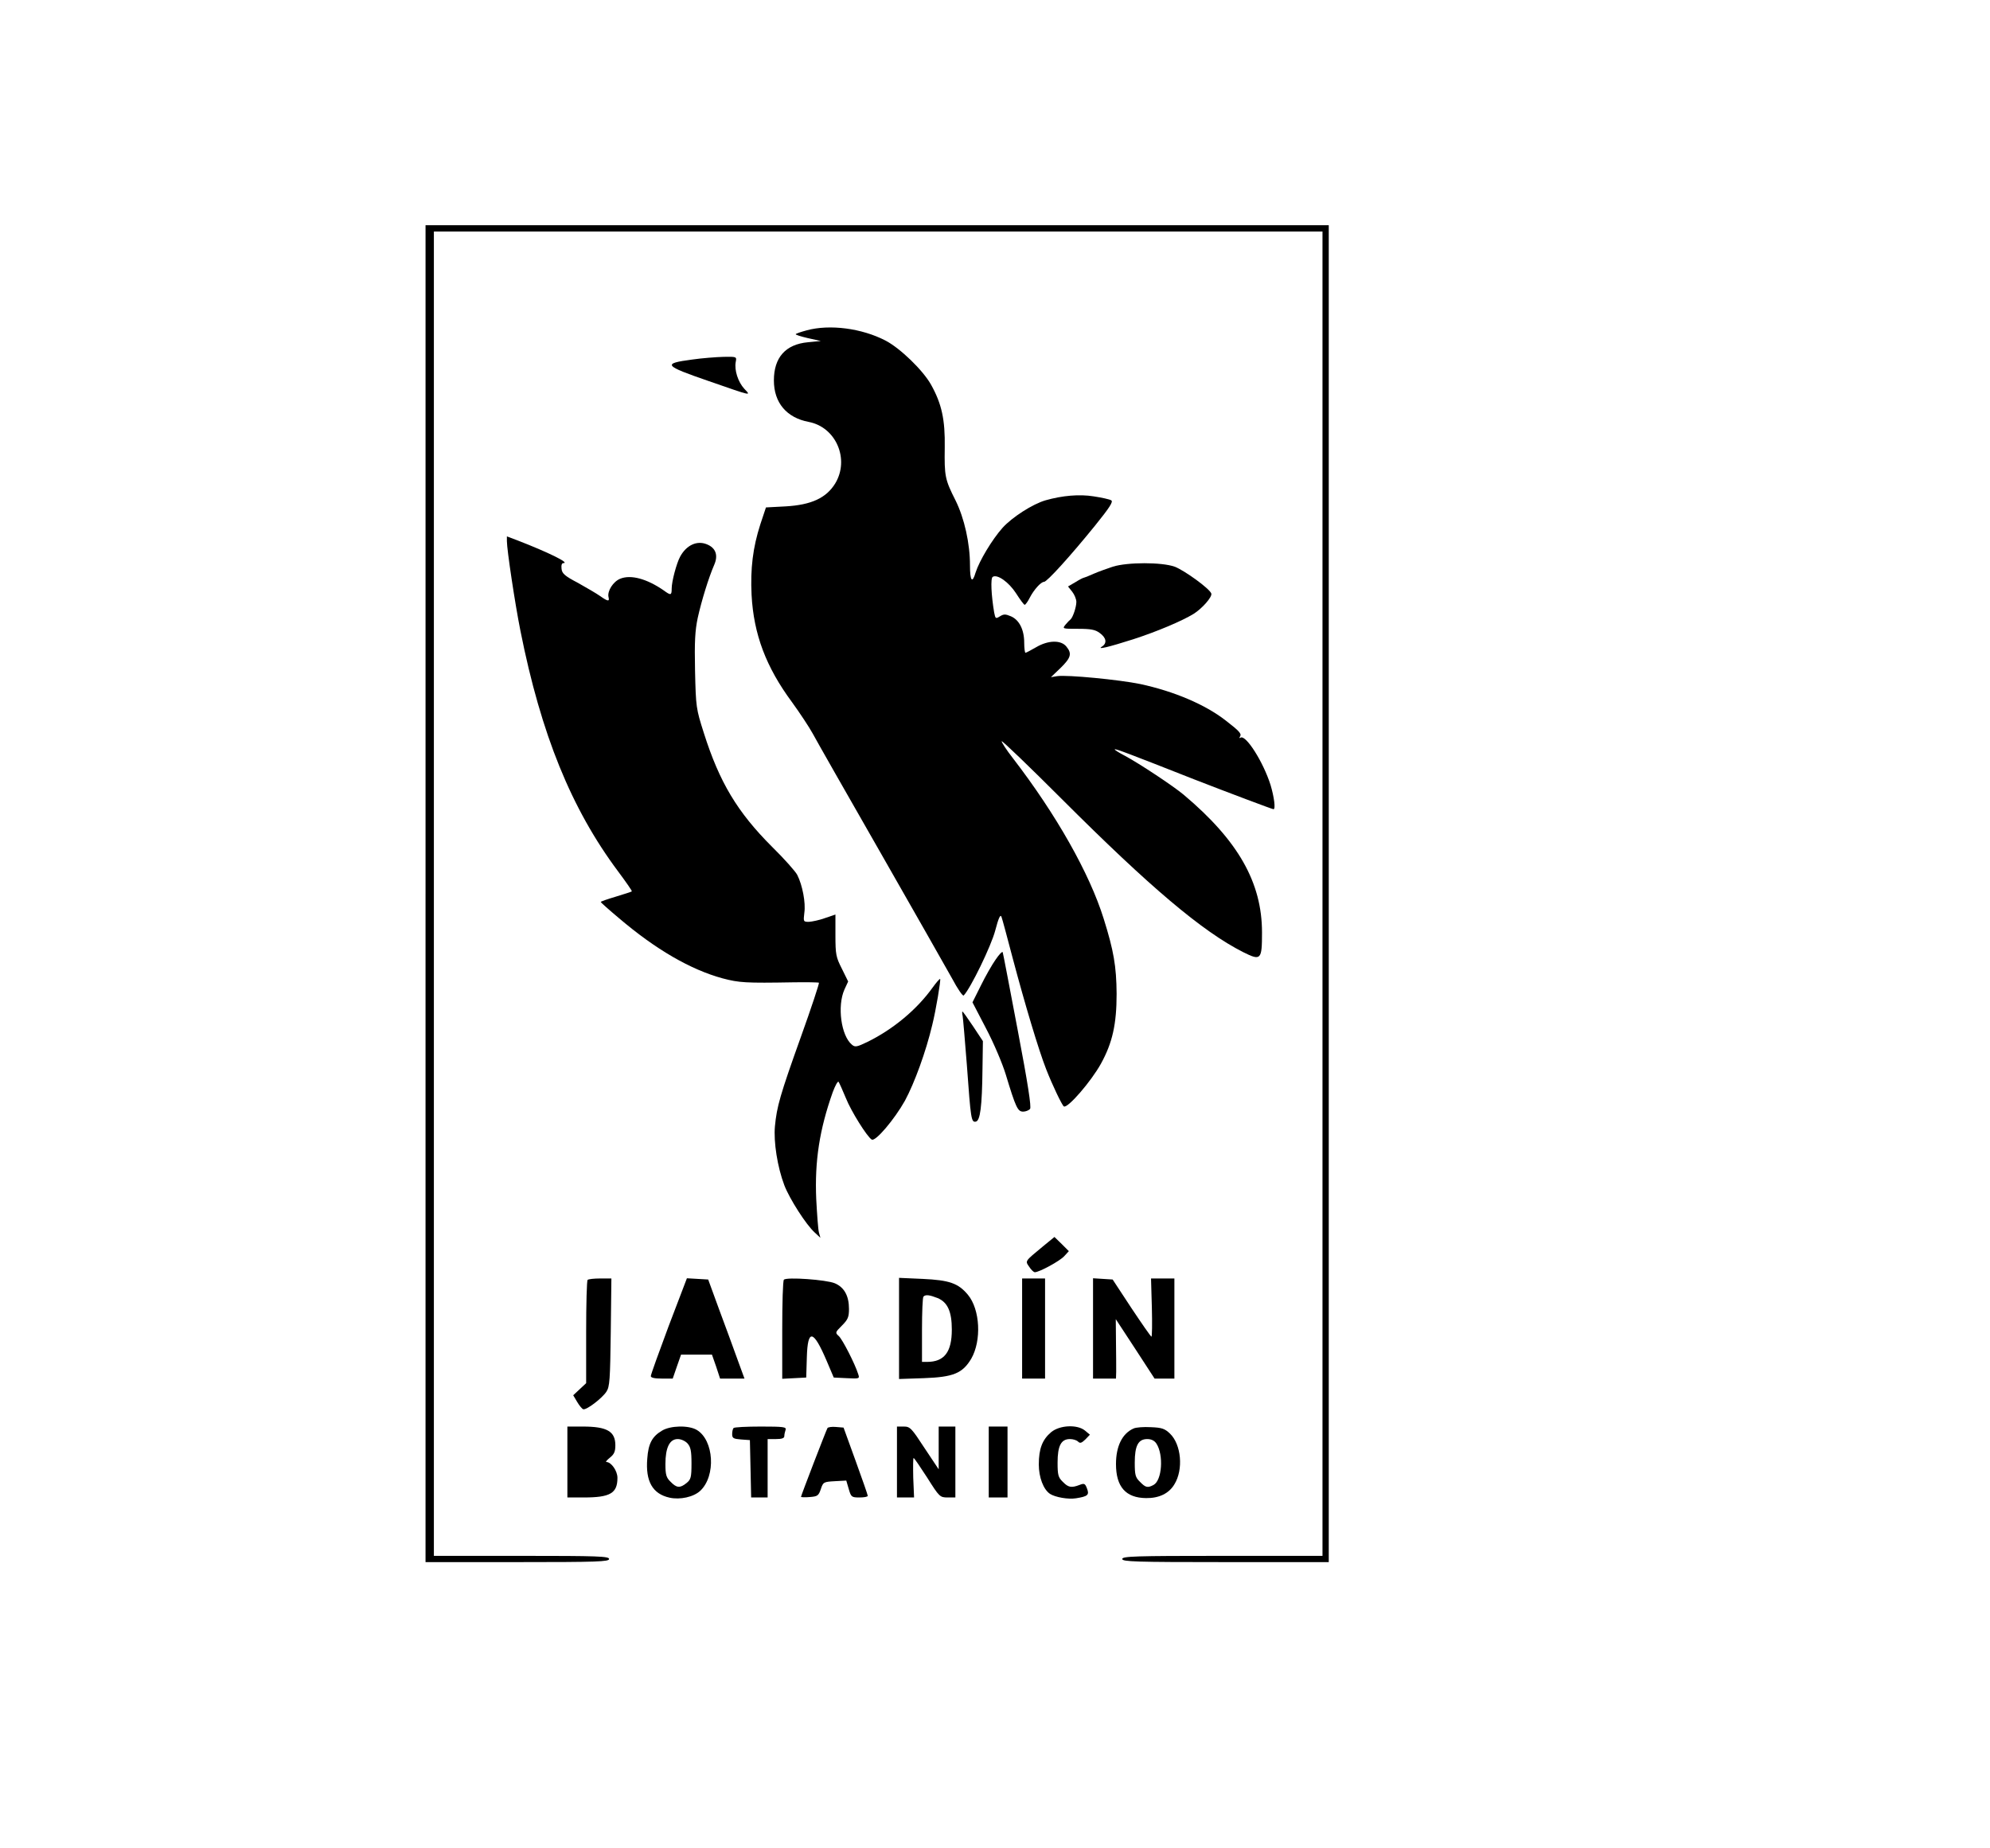 <?xml version="1.0" standalone="no"?>
<!DOCTYPE svg PUBLIC "-//W3C//DTD SVG 20010904//EN"
 "http://www.w3.org/TR/2001/REC-SVG-20010904/DTD/svg10.dtd">
<svg version="1.0" xmlns="http://www.w3.org/2000/svg"
 width="954pt" height="886pt" viewBox="0 0 954 886"
 preserveAspectRatio="xMidYMid meet">
<g transform="translate(0,886) scale(0.1,-0.1)"
fill="#000000" stroke="none">
<path d="M2040 4575 l0 -3205 440 0 c384 0 440 2 440 15 0 13 -53 15 -420 15
l-420 0 0 3175 0 3175 2130 0 2130 0 0 -3175 0 -3175 -480 0 c-420 0 -480 -2
-480 -15 0 -13 62 -15 495 -15 l495 0 0 3205 0 3205 -2165 0 -2165 0 0 -3205z"/>
<path d="M3867 7276 c-26 -7 -50 -15 -52 -18 -3 -3 23 -11 57 -19 l63 -14 -62
-6 c-107 -10 -163 -73 -163 -183 0 -107 61 -179 167 -199 131 -25 197 -179
127 -295 -43 -70 -115 -103 -238 -110 l-94 -5 -27 -81 c-36 -112 -48 -212 -42
-338 10 -189 69 -346 194 -515 37 -51 82 -119 99 -150 17 -32 164 -290 326
-573 162 -283 316 -555 343 -603 26 -49 51 -85 55 -80 33 34 132 238 151 311
16 61 25 80 30 66 4 -10 28 -100 54 -199 59 -222 124 -439 160 -531 30 -77 76
-173 85 -179 18 -11 131 120 178 205 55 100 75 189 75 335 -1 132 -14 207 -62
360 -68 218 -228 500 -434 768 -33 42 -57 80 -55 83 3 3 133 -122 289 -278
423 -423 673 -634 868 -733 86 -43 91 -38 91 94 0 240 -115 441 -375 660 -50
42 -213 150 -282 187 -29 15 -51 29 -49 31 3 4 64 -19 381 -144 157 -61 374
-143 380 -143 11 0 3 59 -14 116 -35 111 -119 243 -144 227 -6 -4 -7 -1 -2 6
8 13 -4 26 -70 77 -98 76 -246 139 -408 174 -102 21 -350 45 -399 38 l-30 -5
46 44 c50 49 56 69 28 103 -26 32 -87 31 -146 -4 -24 -14 -47 -26 -50 -26 -3
0 -6 22 -6 48 0 63 -24 110 -64 127 -26 11 -34 11 -52 0 -21 -13 -22 -12 -28
18 -14 82 -18 165 -7 171 22 14 77 -25 112 -79 19 -30 37 -54 41 -55 4 0 15
15 24 33 20 39 54 77 69 77 14 0 124 121 244 269 71 88 89 116 78 122 -8 5
-45 13 -84 19 -69 11 -150 4 -231 -19 -62 -18 -160 -81 -206 -132 -50 -56
-111 -158 -129 -214 -16 -55 -27 -41 -27 34 0 106 -27 226 -69 311 -51 101
-54 116 -52 255 2 132 -14 208 -66 301 -38 68 -147 174 -218 211 -114 59 -267
79 -378 49z"/>
<path d="M3318 7136 c-144 -19 -136 -29 79 -103 213 -74 204 -72 171 -37 -30
33 -48 89 -41 128 5 26 5 26 -58 25 -35 -1 -103 -6 -151 -13z"/>
<path d="M2430 6266 c0 -42 39 -301 65 -431 99 -497 244 -853 468 -1153 38
-51 68 -94 66 -96 -2 -2 -37 -13 -76 -25 -40 -12 -73 -23 -73 -26 0 -2 39 -37
88 -78 175 -149 342 -246 496 -288 80 -21 109 -23 339 -19 65 1 120 0 123 -2
2 -3 -36 -119 -86 -258 -101 -282 -116 -336 -125 -430 -7 -75 12 -196 45 -283
25 -65 104 -189 146 -227 l27 -25 -7 25 c-4 14 -9 86 -13 160 -8 184 16 335
79 513 12 32 24 54 28 50 3 -4 19 -39 35 -78 25 -63 102 -186 124 -199 18 -11
109 97 159 186 46 85 101 236 131 363 18 72 42 217 38 221 -2 2 -18 -16 -36
-41 -76 -106 -189 -200 -313 -261 -50 -24 -59 -26 -74 -13 -52 43 -71 185 -36
264 l18 39 -30 61 c-28 55 -31 68 -31 160 l0 100 -50 -17 c-27 -10 -62 -17
-77 -18 -27 0 -27 1 -22 44 7 47 -9 132 -34 181 -8 16 -62 77 -121 135 -166
166 -252 309 -327 546 -37 116 -38 124 -42 297 -3 141 0 193 13 255 18 81 52
192 79 254 20 46 7 81 -35 98 -48 20 -99 -4 -129 -60 -17 -32 -40 -118 -40
-152 0 -33 -4 -34 -38 -9 -81 56 -158 77 -209 56 -34 -14 -62 -59 -56 -87 6
-23 -2 -23 -40 4 -17 12 -65 40 -106 63 -63 33 -77 45 -79 68 -2 17 1 27 9 27
33 0 -73 52 -223 110 l-48 18 0 -22z"/>
<path d="M5335 6143 c-27 -9 -69 -24 -92 -34 -24 -11 -45 -19 -47 -19 -3 0
-21 -9 -40 -21 l-36 -21 20 -25 c11 -14 20 -36 20 -49 0 -25 -17 -75 -28 -84
-4 -3 -15 -14 -24 -25 -16 -20 -15 -20 60 -20 61 0 83 -4 104 -20 32 -23 36
-49 11 -65 -28 -17 31 -3 150 35 114 37 232 87 288 121 42 26 91 82 86 98 -7
23 -130 112 -176 129 -62 22 -225 22 -296 0z"/>
<path d="M4773 4259 c-17 -24 -49 -80 -71 -125 l-40 -80 65 -125 c36 -68 78
-167 94 -219 49 -162 58 -180 84 -180 12 0 27 6 33 13 7 8 -10 120 -59 377
-38 200 -70 369 -72 374 -2 6 -17 -10 -34 -35z"/>
<path d="M4615 3988 c2 -13 11 -117 20 -233 19 -263 21 -277 43 -273 21 4 30
71 32 254 l2 132 -47 71 c-26 39 -49 71 -51 71 -2 0 -2 -10 1 -22z"/>
<path d="M5000 2884 c-88 -73 -86 -69 -66 -98 9 -14 21 -26 27 -26 21 0 119
53 141 77 l22 24 -34 34 -35 34 -55 -45z"/>
<path d="M2817 2723 c-4 -3 -7 -116 -7 -251 l0 -244 -31 -29 -31 -29 19 -32
c10 -17 23 -33 29 -35 15 -5 90 52 111 84 16 24 18 57 21 285 l3 258 -54 0
c-29 0 -57 -3 -60 -7z"/>
<path d="M3206 2503 c-47 -126 -86 -234 -86 -241 0 -8 18 -12 53 -12 l52 0 20
58 20 57 74 0 74 0 20 -57 19 -58 58 0 59 0 -34 93 c-18 50 -57 157 -87 237
l-53 145 -51 3 -51 3 -87 -228z"/>
<path d="M3758 2724 c-5 -4 -8 -113 -8 -241 l0 -234 58 3 57 3 3 98 c4 137 31
132 95 -18 l34 -80 62 -3 c61 -3 63 -3 55 20 -15 48 -75 166 -93 182 -18 16
-17 18 15 50 29 29 34 41 34 80 0 63 -23 104 -68 123 -40 17 -232 31 -244 17z"/>
<path d="M4310 2490 l0 -242 118 4 c142 5 186 23 228 93 50 87 43 236 -16 307
-46 55 -88 70 -217 76 l-113 5 0 -243z m185 146 c48 -20 68 -65 68 -151 0
-108 -36 -155 -119 -155 l-24 0 0 153 c0 85 3 157 7 160 10 11 30 8 68 -7z"/>
<path d="M4900 2490 l0 -240 55 0 55 0 0 240 0 240 -55 0 -55 0 0 -240z"/>
<path d="M5240 2491 l0 -241 55 0 55 0 1 33 c0 17 0 82 -1 142 l-1 110 93
-142 93 -143 48 0 47 0 0 240 0 240 -56 0 -56 0 4 -140 c2 -77 1 -140 -2 -139
-3 0 -46 62 -96 137 l-90 137 -47 3 -47 3 0 -240z"/>
<path d="M2720 1850 l0 -170 79 0 c126 0 161 20 161 94 0 34 -30 76 -53 76 -5
0 2 9 17 21 20 16 26 29 26 59 0 67 -40 90 -156 90 l-74 0 0 -170z"/>
<path d="M3173 2000 c-47 -28 -65 -62 -70 -134 -9 -108 25 -169 107 -187 50
-11 115 3 147 33 76 71 66 243 -17 292 -39 23 -127 21 -167 -4z m123 -61 c15
-17 19 -36 19 -96 0 -67 -3 -77 -24 -94 -31 -25 -47 -24 -76 6 -21 20 -25 34
-25 85 0 79 20 120 59 120 16 0 36 -9 47 -21z"/>
<path d="M3517 2013 c-4 -3 -7 -17 -7 -29 0 -20 6 -23 43 -26 l42 -3 3 -137 3
-138 39 0 40 0 0 140 0 140 40 0 c28 0 40 4 40 14 0 8 3 21 6 30 5 14 -9 16
-118 16 -69 0 -128 -3 -131 -7z"/>
<path d="M3967 2013 c-6 -10 -127 -324 -127 -330 0 -2 19 -3 42 -1 37 3 42 6
53 38 11 34 14 35 67 38 l55 3 12 -41 c11 -38 14 -40 51 -40 22 0 40 3 40 8 0
4 -26 79 -58 167 l-58 160 -36 3 c-20 2 -38 -1 -41 -5z"/>
<path d="M4300 1850 l0 -170 41 0 41 0 -4 95 c-1 52 -1 95 2 94 3 0 32 -43 65
-94 58 -92 61 -95 98 -95 l37 0 0 170 0 170 -40 0 -40 0 0 -102 0 -103 -68
102 c-62 95 -69 103 -99 103 l-33 0 0 -170z"/>
<path d="M4740 1850 l0 -170 45 0 45 0 0 170 0 170 -45 0 -45 0 0 -170z"/>
<path d="M5039 1993 c-42 -36 -59 -79 -59 -155 0 -61 22 -120 54 -141 25 -16
87 -27 124 -21 57 9 65 16 53 47 -9 24 -13 26 -36 17 -39 -15 -54 -12 -80 15
-22 21 -25 33 -25 92 0 81 17 113 59 113 15 0 32 -5 39 -12 10 -10 17 -7 35
10 l22 23 -24 20 c-37 30 -121 26 -162 -8z"/>
<path d="M5435 2011 c-55 -24 -85 -85 -85 -171 0 -109 47 -162 144 -163 62 -1
110 22 136 66 44 71 33 191 -21 243 -25 24 -39 29 -92 31 -34 2 -71 -1 -82 -6z
m109 -73 c35 -54 27 -176 -14 -198 -28 -15 -38 -13 -65 15 -22 21 -25 33 -25
92 0 82 17 113 60 113 20 0 35 -8 44 -22z"/>
</g>
</svg>
